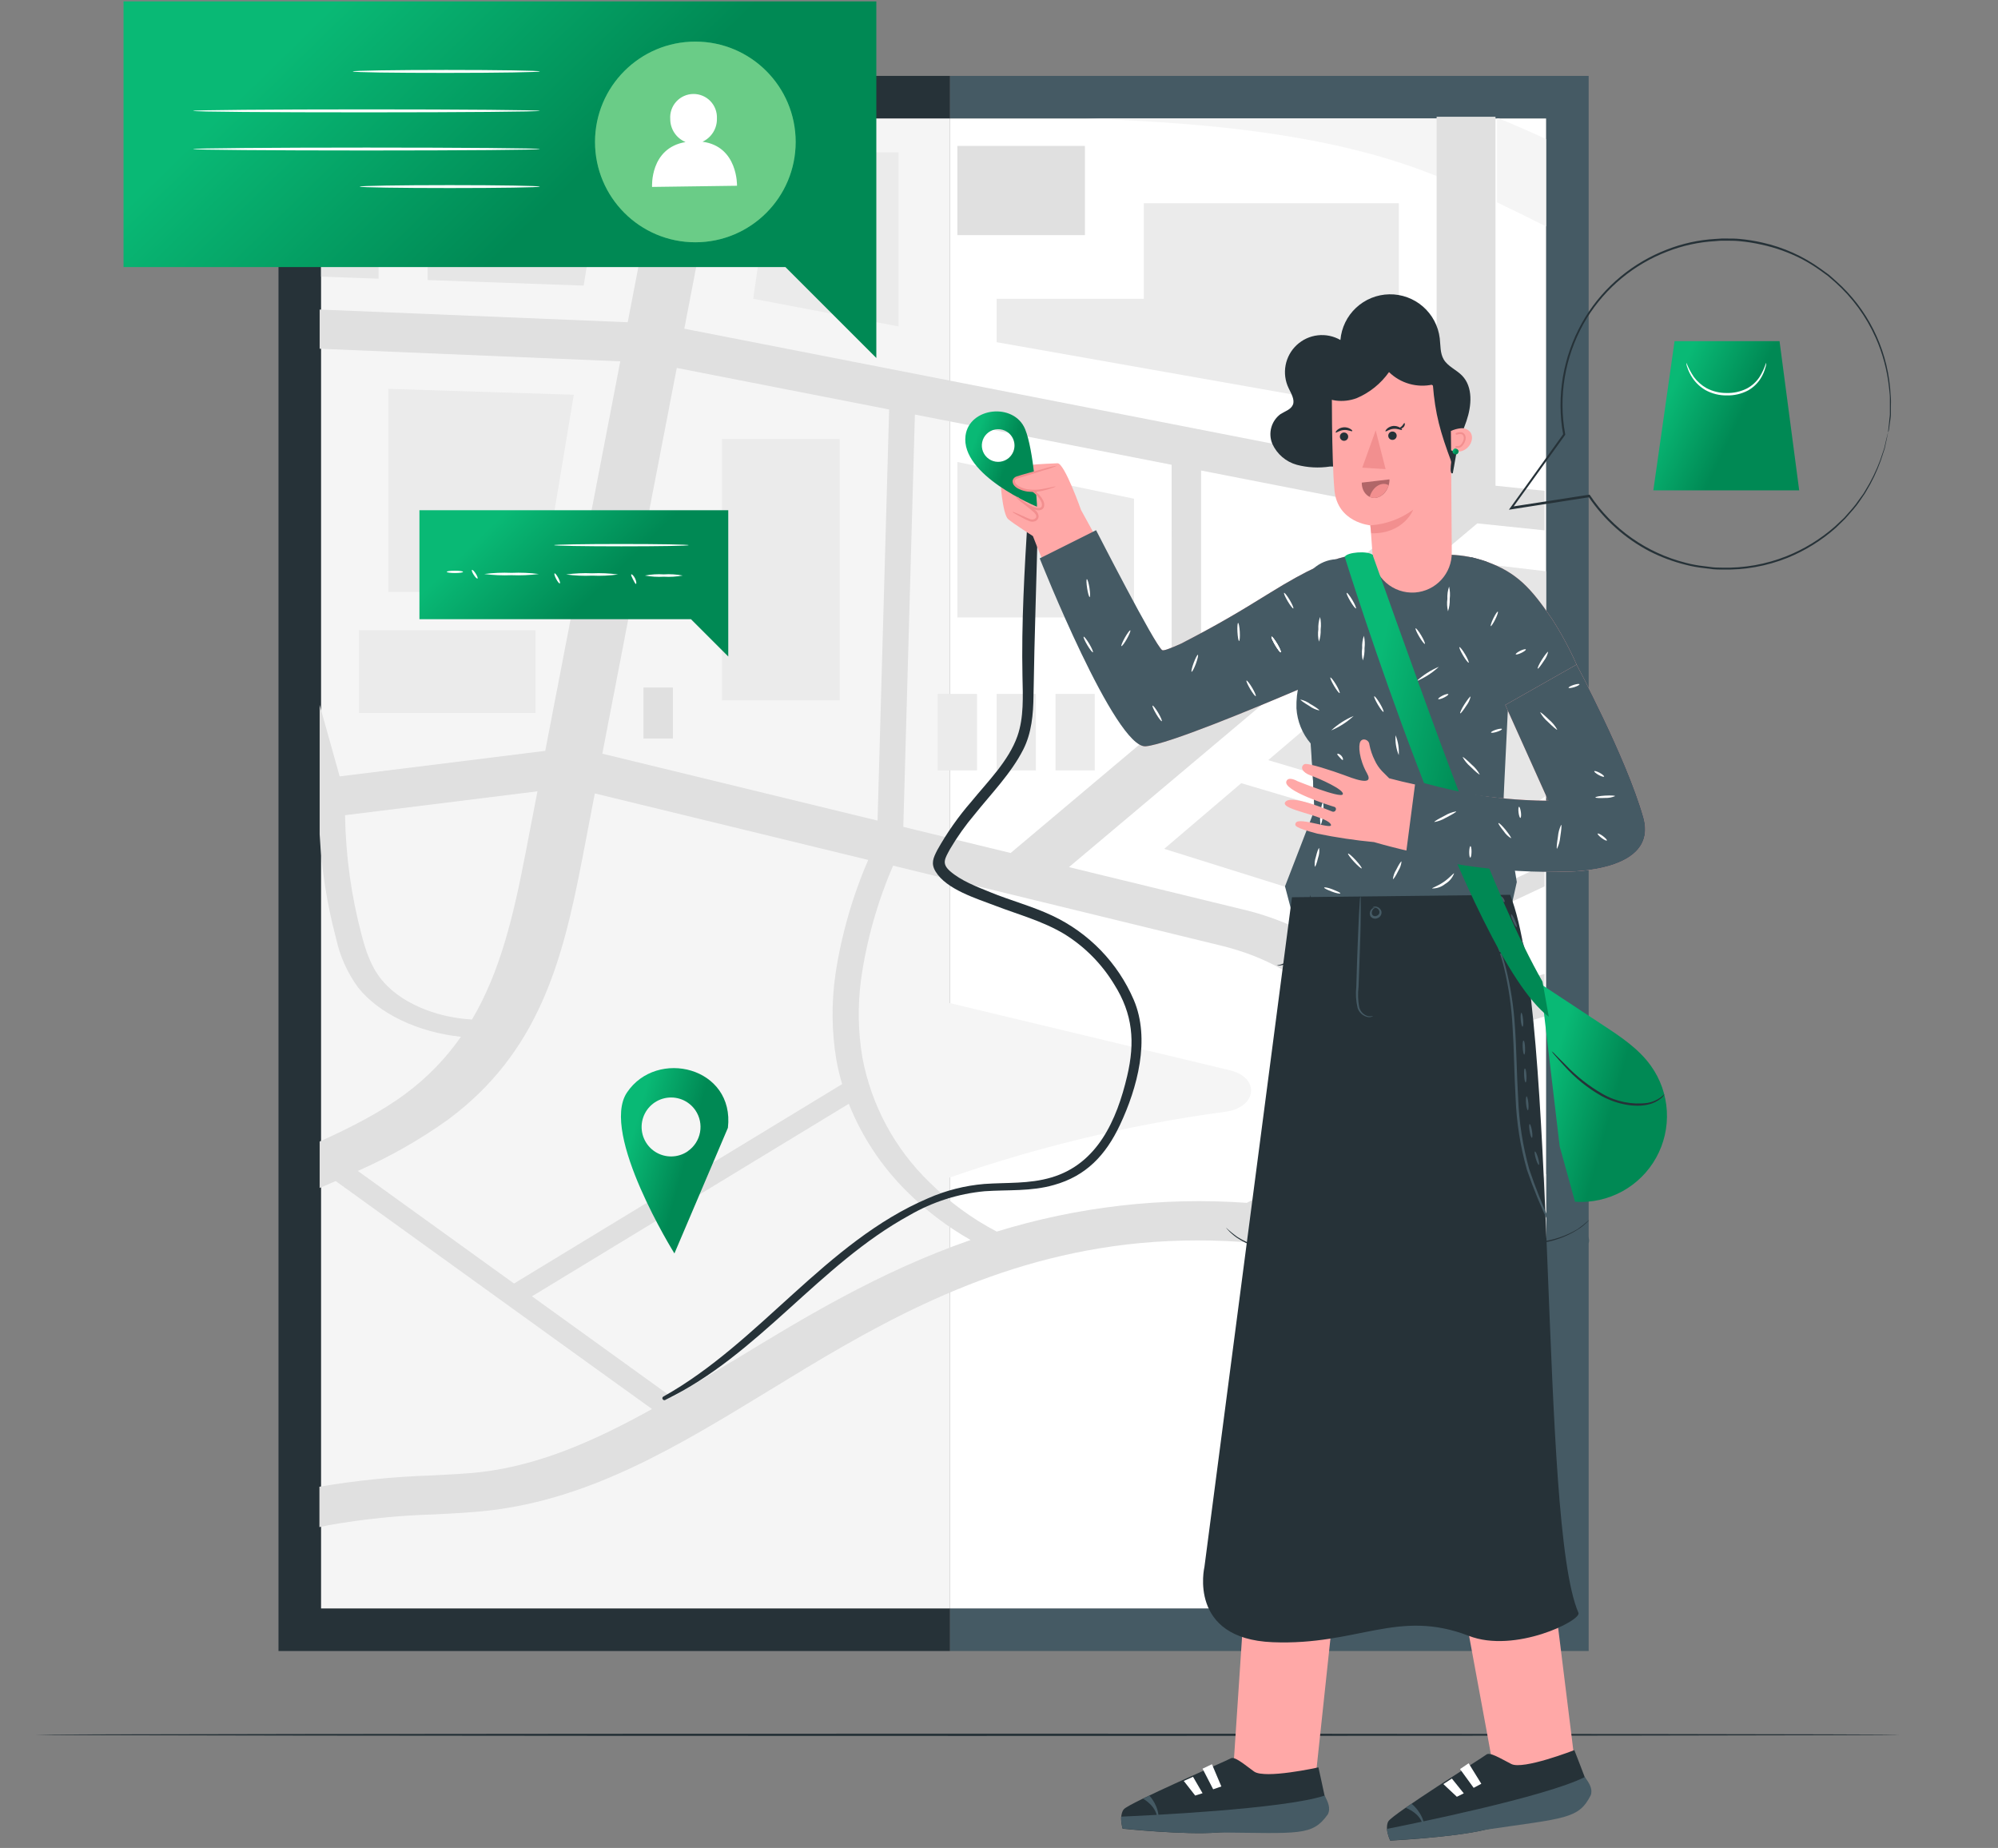 <svg width="319" height="295" viewBox="0 0 319 295" fill="none" xmlns="http://www.w3.org/2000/svg">
<rect x="0" y="0" width="319" height="295" fill="#808080" stroke="none"/>
<path d="M303.242 276.941C303.242 277.041 236.619 277.127 154.436 277.127C72.253 277.127 5.615 277.041 5.615 276.941C5.615 276.841 72.239 276.755 154.436 276.755C236.633 276.755 303.242 276.833 303.242 276.941Z" fill="#263238"/>
<path d="M253.646 12.117H151.67V18.922H246.841V256.76H151.67V263.566H253.646V12.117Z" fill="#455A64"/>
<path d="M151.67 18.922V25.728V249.955V256.76H246.841V18.922H151.67Z" fill="white"/>
<path d="M51.27 256.76V18.922H151.671V12.117H44.465V263.566H151.671V256.76H51.27Z" fill="#263238"/>
<path d="M51.27 18.922V256.76H151.671V249.955V25.728V18.922H51.27Z" fill="#F5F5F5"/>
<path d="M224.261 26.222C226.073 26.824 227.843 27.49 229.605 28.185V18.922H172.402H173.391C188.449 19.46 207.842 20.713 224.261 26.222Z" fill="#F5F5F5"/>
<path d="M239.004 18.922V32.297C241.604 33.529 244.205 34.826 246.841 36.144V22.203C244.398 21.072 241.898 19.968 239.326 18.922H239.004Z" fill="#F5F5F5"/>
<path d="M80.599 225.347C85.646 223.582 90.492 221.286 95.055 218.499L64.251 196.291C59.594 198.49 54.716 200.775 51.299 203.204V221.966C58.635 227.375 70.677 228.743 80.599 225.347Z" fill="#F5F5F5"/>
<path d="M133.761 169.455C133.016 164.952 132.968 160.362 133.617 155.844L118.609 152.262C111.446 150.55 103.709 153.466 102.011 158.509C97.849 170.902 86.795 183.038 73.556 191.463C71.648 192.636 69.678 193.705 67.653 194.665L82.303 205.224L134.692 173.403C134.305 172.106 133.994 170.788 133.761 169.455Z" fill="#F5F5F5"/>
<path d="M144.929 190.417C140.953 186.457 137.83 181.725 135.752 176.512L85.169 207.244L98.135 216.593C103.035 213.477 107.678 210.103 112.578 206.893C122.76 200.293 133.602 194.771 144.929 190.417Z" fill="#F5F5F5"/>
<path d="M196.331 170.852L137.659 156.775C137.122 160.878 137.199 165.038 137.888 169.119C139.297 176.717 143.038 183.688 148.591 189.063C163.84 183.51 179.644 179.621 195.729 177.464C200.751 176.748 201.188 171.963 196.331 170.852Z" fill="#F5F5F5"/>
<path d="M77.276 148.071L79.489 134.94L79.712 133.73C79.361 133.013 78.995 132.347 78.673 131.659C75.478 132.512 71.932 132.426 68.558 132.827C65.183 133.228 61.58 134.367 60.448 136.574C59.732 137.927 60.126 139.439 60.513 140.829C61.1 143.007 61.69 145.182 62.282 147.355C62.769 149.175 63.299 151.052 64.804 152.585C65.712 153.452 66.806 154.101 68.002 154.484C69.199 154.866 70.466 154.971 71.71 154.791C72.573 154.657 73.4 154.348 74.139 153.882C74.878 153.416 75.514 152.804 76.008 152.083C76.703 150.848 77.135 149.482 77.276 148.071Z" fill="#F5F5F5"/>
<path d="M202.483 121.35L239.327 132.297L246.842 127.046V111.823L222.227 104.515L202.483 121.35Z" fill="#E6E6E6"/>
<path d="M226.532 100.848L246.842 106.88V91.198L238.94 90.267L226.532 100.848Z" fill="#E6E6E6"/>
<path d="M238.77 32.015V18.64H229.371V75.951L109.256 52.475L115.768 18.64H106.541L100.222 51.443L51.036 49.416V55.67L99.033 57.683L87.055 119.865L54.231 123.941L51.036 112.529V133.197C51.335 138.81 52.213 144.377 53.658 149.809C54.267 152.634 55.463 155.299 57.168 157.632C60.471 161.809 66.746 164.796 73.595 165.512C71.161 168.994 68.181 172.059 64.769 174.589C60.8 177.54 56.093 179.947 51.036 182.233V189.647L53.6 188.544L63.988 196.03L94.792 218.238L104.105 224.936C95.072 229.951 86.117 233.934 76.682 235.008C74.44 235.259 71.768 235.395 68.909 235.538C62.906 235.729 56.922 236.33 51 237.337V243.784C51.473 243.677 51.938 243.576 52.433 243.483C58.021 242.493 63.674 241.916 69.347 241.757C72.391 241.599 75.271 241.456 77.943 241.155C94.42 239.278 108.239 230.861 122.846 221.949C138.062 212.636 155.312 202.127 177.641 198.96C201.339 195.593 227.752 201.389 246.579 214.09V205.565C235.416 199.504 223.304 195.386 210.76 193.387C217.572 188.687 222.415 182.641 224.256 176.158C224.364 175.778 224.457 175.398 224.55 175.019C224.861 173.66 225.02 172.272 225.023 170.878C225.023 170.16 224.98 169.442 224.894 168.729L246.607 162.274V155.462L223.053 162.489C221.679 159.72 219.818 157.22 217.558 155.111L246.607 141.499V138.061L214.943 152.89C209.908 149.138 204.145 146.479 198.022 145.081L170.671 138.426L235.862 83.552L246.607 84.662V78.351L238.77 77.541V32.015ZM108.052 58.736L141.959 65.37L140.11 130.997L96.168 120.316L108.052 58.736ZM60.836 156.285C59.124 154.136 58.343 151.543 57.748 149.301C56.085 143.045 55.192 136.61 55.09 130.138L85.809 126.326L83.875 136.356C81.998 146.099 79.899 155.075 75.357 162.754C69.339 162.418 63.701 159.925 60.836 156.285ZM67.419 194.34L57.132 186.925C62.192 184.701 67.01 181.961 71.51 178.751C86.002 168.005 89.792 153.542 92.944 137.201L94.971 126.663L138.62 137.28C136.094 143.118 134.334 149.258 133.384 155.548C132.734 160.065 132.782 164.656 133.527 169.159C133.762 170.477 134.073 171.781 134.458 173.063L82.069 204.899L67.419 194.34ZM116.986 217.264C113.726 219.255 110.538 221.211 107.307 223.073L97.901 216.289L84.935 206.941L135.518 176.208C137.596 181.421 140.719 186.153 144.695 190.113C147.751 193.173 151.203 195.809 154.961 197.95C140.304 203.058 128.133 210.48 116.986 217.285V217.264ZM194.949 150.956C209.162 154.409 217.823 164.123 215.538 174.037C215.466 174.345 215.387 174.653 215.302 174.954C213.36 181.753 207.357 188.021 199.061 192.018C185.584 191.073 172.048 192.63 159.137 196.61C155.182 194.536 151.559 191.88 148.392 188.73C142.844 183.363 139.104 176.403 137.689 168.815C137 164.735 136.922 160.575 137.46 156.472C138.341 150.174 140.068 144.025 142.596 138.19L194.949 150.956ZM187.069 114.528L161.358 136.17L144.222 132L146.071 66.179L187.062 74.196L187.069 114.528ZM191.768 110.573V75.112L225.947 81.803L191.768 110.573Z" fill="#E0E0E0"/>
<path d="M91.617 63.016L62.002 62.077V94.501H86.366L91.617 63.016Z" fill="#EBEBEB"/>
<path d="M85.506 100.604H57.31V113.828H85.506V100.604Z" fill="#EBEBEB"/>
<path d="M159.122 54.627L223.345 65.974V32.448H182.619V47.707H159.122V54.627Z" fill="#EBEBEB"/>
<path d="M143.461 52.112V24.31H123.703L120.25 47.692L143.461 52.112Z" fill="#EBEBEB"/>
<path d="M173.219 23.293H152.853V37.534H173.219V23.293Z" fill="#E0E0E0"/>
<path d="M185.878 135.506L219.584 146.073L234.348 135.764L198.178 125.025L185.878 135.506Z" fill="#E6E6E6"/>
<path d="M134.062 70.086H115.265V111.794H134.062V70.086Z" fill="#EBEBEB"/>
<path d="M107.435 109.759H102.735V117.898H107.435V109.759Z" fill="#E0E0E0"/>
<path d="M181.049 79.614L152.853 73.754V95.031V98.57H181.049V79.614Z" fill="#EBEBEB"/>
<path d="M155.99 110.777H149.722V122.984H155.99V110.777Z" fill="#EBEBEB"/>
<path d="M165.39 110.777H159.122V122.984H165.39V110.777Z" fill="#EBEBEB"/>
<path d="M174.788 110.777H168.52V122.984H174.788V110.777Z" fill="#EBEBEB"/>
<path d="M60.44 18.922H51.27V44.16L60.44 44.49V18.922Z" fill="#E6E6E6"/>
<path d="M93.185 45.593L97.541 18.922H68.269V44.705L93.185 45.593Z" fill="#E6E6E6"/>
<path d="M246.842 199.987V187.386L241.032 197.294L246.842 199.987Z" fill="#F0F0F0"/>
<path d="M106.274 223.449C121.117 216.285 130.789 201.886 145.195 194.006C148.875 191.872 152.974 190.562 157.209 190.166C160.97 189.908 164.58 190.223 168.262 189.17C173.413 187.737 176.544 184.392 178.807 179.592C181.594 173.675 183.693 165.902 181.021 159.627C178.471 153.696 173.835 148.907 167.99 146.166C164.795 144.661 161.364 143.766 158.097 142.426C155.948 141.552 153.412 140.6 151.65 139.038C150.317 137.841 150.847 137.075 151.7 135.513C152.846 133.572 154.154 131.732 155.611 130.011C158.255 126.702 161.421 123.485 163.362 119.674C164.723 117.009 164.967 114 165.01 111.078C165.153 101.521 165.511 91.986 165.726 82.422C165.726 81.369 164.158 81.384 164.093 82.422C163.57 90.919 163.069 99.487 163.248 108.004C163.312 111.113 163.491 114.53 162.438 117.518C161.048 121.465 157.703 124.76 155.11 127.941C153.024 130.333 151.192 132.936 149.644 135.707C148.992 136.982 148.598 137.856 149.379 139.138C151.119 142.004 155.912 143.436 158.871 144.575C162.603 146.008 166.407 147.011 169.889 149.081C173.162 151.098 175.908 153.865 177.898 157.155C180.892 161.897 181.236 166.382 179.961 171.791C178.313 178.79 175.226 185.796 167.868 187.966C164.286 189.027 160.798 188.747 157.158 189.005C154.058 189.265 151.023 190.037 148.175 191.29C131.842 198.261 121.311 214.336 105.909 222.947C105.551 223.148 105.866 223.664 106.224 223.492L106.274 223.449Z" fill="#263238"/>
<path d="M116.217 180.043C117.342 170.351 104.869 167.292 100.098 174.413C95.736 180.932 107.678 200.095 107.678 200.095L116.217 180.043ZM109.827 183.776C109.062 184.306 108.156 184.597 107.225 184.613C106.295 184.629 105.38 184.368 104.597 183.864C103.815 183.36 103.199 182.635 102.829 181.781C102.458 180.927 102.349 179.982 102.515 179.066C102.682 178.15 103.116 177.304 103.763 176.635C104.41 175.966 105.242 175.503 106.152 175.307C107.061 175.11 108.009 175.188 108.875 175.529C109.741 175.871 110.486 176.463 111.016 177.228C111.723 178.256 111.993 179.523 111.768 180.751C111.542 181.978 110.839 183.066 109.812 183.776H109.827Z" fill="url(#paint0_linear_473_9200)"/>
<path d="M247.758 98.756C244.413 93.842 242.149 91.399 237.342 89.658C235.5 88.997 233.567 88.628 231.611 88.562C227.012 89.995 223.838 89.995 219.232 88.562C216.875 88.856 214.862 87.129 202.827 94.601C197.862 97.681 194.452 99.716 188.557 102.753C186.945 103.47 185.806 103.935 185.555 103.785C184.466 103.133 172.596 81.412 172.596 81.412C172.596 81.412 169.952 73.905 168.842 73.955C167.731 74.005 159.851 74.241 159.729 75.474C159.608 76.706 160.095 82.129 160.954 82.867C161.814 83.605 164.916 85.582 164.916 85.582C164.916 85.582 178.083 119.624 182.947 119.137C186.529 118.786 200.226 113.084 207.347 110.053L208.923 109.487L209.862 129.224L209.482 154.096L240.523 152.334L240.021 126.738C240.258 120.362 240.093 118.306 240.738 113.019L250.051 116.558L251.705 106.056C250.582 103.523 249.263 101.082 247.758 98.756Z" fill="#FFA8A7"/>
<path d="M237.342 89.658C242.149 91.399 244.413 93.842 247.758 98.756C249.263 101.082 250.582 103.523 251.705 106.056L250.051 116.558L240.738 113.019C240.093 118.306 240.258 120.362 240.021 126.738L240.523 152.334L209.482 154.096L209.862 129.224L208.923 109.487L207.347 110.053C200.226 113.084 186.529 118.786 182.947 119.137C178.083 119.624 166 89.14 166 89.14L175 84.64C175 84.64 184.466 103.133 185.555 103.785C185.806 103.935 186.945 103.47 188.557 102.753C194.452 99.716 197.862 97.681 202.827 94.601C214.862 87.129 216.875 88.856 219.232 88.562C223.838 89.995 227.012 89.995 231.611 88.562C233.567 88.628 235.5 88.997 237.342 89.658Z" fill="#455A64"/>
<path d="M204.492 104.13C204.406 104.18 204.005 103.671 203.597 102.983C203.188 102.296 202.931 101.694 203.017 101.644C203.102 101.594 203.511 102.102 203.919 102.79C204.327 103.478 204.571 104.08 204.492 104.13Z" fill="white"/>
<path d="M204.492 104.13C204.406 104.18 204.005 103.671 203.597 102.983C203.188 102.296 202.931 101.694 203.017 101.644C203.102 101.594 203.511 102.102 203.919 102.79C204.327 103.478 204.571 104.08 204.492 104.13Z" fill="white"/>
<path d="M204.492 104.13C204.406 104.18 204.005 103.671 203.597 102.983C203.188 102.296 202.931 101.694 203.017 101.644C203.102 101.594 203.511 102.102 203.919 102.79C204.327 103.478 204.571 104.08 204.492 104.13Z" fill="white"/>
<path d="M204.492 104.13C204.406 104.18 204.005 103.671 203.597 102.983C203.188 102.296 202.931 101.694 203.017 101.644C203.102 101.594 203.511 102.102 203.919 102.79C204.327 103.478 204.571 104.08 204.492 104.13Z" fill="white"/>
<path d="M197.834 102.33C197.735 102.335 197.614 101.699 197.57 100.9C197.526 100.101 197.576 99.449 197.675 99.444C197.775 99.439 197.901 100.079 197.945 100.878C197.989 101.676 197.927 102.322 197.834 102.33Z" fill="white"/>
<path d="M206.492 97.13C206.406 97.18 206.005 96.671 205.597 95.984C205.188 95.296 204.931 94.694 205.017 94.644C205.102 94.594 205.511 95.102 205.919 95.79C206.327 96.478 206.571 97.079 206.492 97.13Z" fill="white"/>
<path d="M216.492 97.13C216.406 97.18 216.005 96.671 215.597 95.984C215.188 95.296 214.931 94.694 215.017 94.644C215.102 94.594 215.511 95.102 215.919 95.79C216.327 96.478 216.571 97.079 216.492 97.13Z" fill="white"/>
<path d="M200.492 111.13C200.406 111.18 200.005 110.671 199.597 109.983C199.188 109.296 198.931 108.694 199.017 108.644C199.102 108.594 199.511 109.102 199.919 109.79C200.327 110.478 200.571 111.08 200.492 111.13Z" fill="white"/>
<path d="M174.492 104.13C174.406 104.18 174.005 103.671 173.597 102.983C173.188 102.296 172.931 101.694 173.017 101.644C173.102 101.594 173.511 102.102 173.919 102.79C174.327 103.478 174.571 104.08 174.492 104.13Z" fill="white"/>
<path d="M185.492 115.13C185.406 115.18 185.005 114.671 184.597 113.983C184.188 113.296 183.931 112.694 184.017 112.644C184.102 112.594 184.511 113.102 184.919 113.79C185.327 114.478 185.571 115.08 185.492 115.13Z" fill="white"/>
<path d="M190.253 107.243C190.16 107.208 190.303 106.576 190.58 105.826C190.857 105.076 191.163 104.496 191.256 104.532C191.349 104.567 191.211 105.204 190.933 105.955C190.656 106.705 190.342 107.273 190.253 107.243Z" fill="white"/>
<path d="M179.046 103.148C178.96 103.098 179.2 102.497 179.592 101.799C179.984 101.102 180.376 100.578 180.462 100.627C180.549 100.677 180.312 101.285 179.92 101.982C179.529 102.679 179.129 103.191 179.046 103.148Z" fill="white"/>
<path d="M173.978 95.315C173.88 95.33 173.696 94.709 173.572 93.918C173.448 93.128 173.431 92.474 173.53 92.459C173.628 92.444 173.819 93.068 173.943 93.858C174.067 94.648 174.07 95.298 173.978 95.315Z" fill="white"/>
<path d="M163.67 68.51C161.893 64.212 154.758 65.007 154.156 69.535C153.318 75.875 165.561 80.89 165.561 80.89V80.46C165.561 80.46 165.045 71.842 163.67 68.51ZM161.764 72.15C161.561 72.624 161.222 73.027 160.789 73.308C160.357 73.589 159.851 73.736 159.335 73.729C158.819 73.723 158.317 73.564 157.892 73.272C157.467 72.98 157.138 72.568 156.946 72.089C156.755 71.611 156.71 71.085 156.817 70.581C156.924 70.076 157.178 69.615 157.547 69.255C157.917 68.895 158.384 68.652 158.891 68.558C159.398 68.464 159.922 68.522 160.396 68.725C161.032 68.998 161.533 69.512 161.789 70.154C162.046 70.796 162.037 71.514 161.764 72.15Z" fill="url(#paint1_linear_473_9200)"/>
<path d="M162.166 79.313C162.591 79.495 162.989 79.736 163.348 80.03L164.573 80.904C164.802 81.076 165.038 81.24 165.289 81.441C165.436 81.552 165.56 81.692 165.652 81.852C165.744 82.012 165.803 82.189 165.826 82.372C165.833 82.546 165.787 82.717 165.693 82.863C165.6 83.009 165.464 83.123 165.303 83.189C165.028 83.304 164.72 83.316 164.436 83.225C164.004 83.064 163.587 82.865 163.19 82.63C162.474 82.258 161.965 81.964 161.757 81.821L161.822 81.756C161.857 81.857 161.865 81.907 161.857 81.914C161.85 81.921 161.807 81.914 161.743 81.799L161.664 81.699L161.8 81.735C162.044 81.814 162.581 82.036 163.319 82.372C163.712 82.568 164.116 82.74 164.53 82.888C164.931 83.024 165.49 82.824 165.454 82.394C165.418 81.964 164.78 81.541 164.365 81.176L163.19 80.245C162.812 79.977 162.468 79.664 162.166 79.313Z" fill="#F28F8F"/>
<path d="M163.398 77.551C163.871 77.65 164.323 77.834 164.73 78.096C165.198 78.347 165.622 78.673 165.984 79.063C166.204 79.296 166.388 79.562 166.528 79.851C166.624 80.013 166.686 80.193 166.712 80.38C166.738 80.567 166.726 80.757 166.679 80.94C166.64 81.042 166.58 81.134 166.504 81.212C166.427 81.29 166.336 81.351 166.234 81.391C166.057 81.46 165.865 81.484 165.676 81.463C165.355 81.418 165.043 81.324 164.752 81.183C164.266 80.973 163.81 80.698 163.398 80.367C162.681 79.801 162.402 79.321 162.438 79.292C162.473 79.263 162.846 79.665 163.555 80.159C163.974 80.441 164.421 80.681 164.888 80.875C165.148 80.99 165.423 81.067 165.704 81.105C165.991 81.105 166.249 81.047 166.328 80.818C166.388 80.544 166.342 80.257 166.199 80.016C166.078 79.754 165.918 79.513 165.726 79.299C165.399 78.922 165.017 78.596 164.594 78.332C164.173 78.108 163.772 77.847 163.398 77.551Z" fill="#F28F8F"/>
<path d="M168.821 74.328L162.639 76.147C162.353 76.196 162.096 76.352 161.922 76.584C161.693 77.014 162.102 77.523 162.524 77.766C163.444 78.265 164.494 78.467 165.533 78.347C166.564 78.208 167.579 77.968 168.563 77.63" fill="#FFA8A7"/>
<path d="M168.555 77.659C168.387 77.765 168.203 77.845 168.011 77.895C167.502 78.075 166.983 78.226 166.456 78.347C165.663 78.532 164.843 78.576 164.035 78.475C163.552 78.406 163.083 78.261 162.645 78.046C162.395 77.935 162.171 77.774 161.986 77.573C161.874 77.464 161.788 77.332 161.733 77.186C161.679 77.039 161.657 76.883 161.671 76.727C161.71 76.571 161.788 76.428 161.898 76.311C162.009 76.195 162.148 76.108 162.301 76.061C162.559 75.968 162.796 75.911 163.018 75.839L164.364 75.452L166.664 74.822C167.365 74.596 168.084 74.43 168.813 74.328C168.146 74.621 167.456 74.861 166.75 75.044L164.472 75.76L163.125 76.169C162.674 76.319 162.079 76.405 162.036 76.77C162.035 76.869 162.054 76.968 162.092 77.059C162.13 77.15 162.187 77.232 162.258 77.301C162.412 77.467 162.597 77.601 162.803 77.695C163.203 77.899 163.634 78.039 164.078 78.11C164.849 78.224 165.633 78.209 166.399 78.067C167.724 77.845 168.534 77.594 168.555 77.659Z" fill="#F28F8F"/>
<path d="M251.498 191.842C254.095 192.016 256.689 191.449 258.977 190.205C261.264 188.961 263.151 187.093 264.417 184.817C265.683 182.542 266.276 179.954 266.127 177.355C265.978 174.755 265.093 172.252 263.576 170.136C261.634 167.421 258.776 165.515 255.989 163.689L245.96 157.076L249.019 183.002L251.469 191.857" fill="url(#paint2_linear_473_9200)"/>
<path d="M265.74 174.678C265.616 174.935 265.432 175.159 265.203 175.33C264.598 175.831 263.88 176.176 263.111 176.333C261.177 176.791 258.34 176.39 255.703 174.964C253.488 173.708 251.492 172.099 249.793 170.201C249.127 169.484 248.611 168.904 248.26 168.488C248.064 168.284 247.889 168.061 247.737 167.822C247.967 167.987 248.177 168.18 248.361 168.395L249.98 170.014C251.711 171.832 253.697 173.388 255.875 174.635C258.043 175.881 260.559 176.384 263.039 176.068C263.78 175.943 264.483 175.651 265.095 175.215C265.532 174.9 265.718 174.656 265.74 174.678Z" fill="#263238"/>
<path d="M240.044 127.784L240.76 113.005C240.76 113.005 235.681 108.757 237.343 89.658L234.9 88.942C234.9 88.942 233.396 112.983 221.203 111.93C209.01 110.877 213.323 89.271 213.323 89.271C211.981 89.344 210.705 89.872 209.705 90.768C209.612 90.811 209.168 98.648 208.924 105.318C207.586 107.678 206.917 110.358 206.99 113.069C207.116 115.135 207.911 117.104 209.254 118.678C209.583 123.199 209.913 129.202 209.913 129.202L205.163 141.495L206.302 145.829L241.14 145.442L242.171 140.807L240.044 127.784Z" fill="#455A64"/>
<path d="M234.793 111.199C234.679 111.72 234.451 112.209 234.127 112.632C233.668 113.349 233.224 113.929 233.138 113.879C233.052 113.829 233.346 113.162 233.804 112.446C234.263 111.73 234.707 111.142 234.793 111.199Z" fill="white"/>
<path d="M236.253 123.629C236.174 123.7 235.536 123.142 234.756 122.375C234.256 121.951 233.838 121.439 233.523 120.863C233.602 120.785 234.24 121.351 235.021 122.11C235.522 122.536 235.939 123.051 236.253 123.629Z" fill="white"/>
<path d="M216.123 114.294C215.074 115.268 213.861 116.048 212.541 116.601C213.59 115.628 214.803 114.847 216.123 114.294Z" fill="white"/>
<path d="M229.727 106.444C228.678 107.417 227.466 108.198 226.146 108.75C227.195 107.777 228.407 106.996 229.727 106.444Z" fill="white"/>
<path d="M210.636 113.413C210.06 113.293 209.518 113.049 209.046 112.697C208.215 112.217 207.613 111.758 207.613 111.672C208.189 111.793 208.731 112.038 209.204 112.389C210.056 112.869 210.687 113.327 210.636 113.413Z" fill="white"/>
<path d="M210.758 98.491C210.909 99.141 210.943 99.813 210.858 100.475C210.887 101.141 210.795 101.806 210.586 102.438C210.425 101.792 210.391 101.12 210.486 100.461C210.45 99.793 210.542 99.124 210.758 98.491Z" fill="white"/>
<path d="M217.758 101.491C217.909 102.141 217.943 102.813 217.858 103.475C217.887 104.141 217.795 104.806 217.586 105.438C217.425 104.792 217.391 104.12 217.486 103.461C217.45 102.793 217.542 102.124 217.758 101.491Z" fill="white"/>
<path d="M231.361 93.64C231.512 94.291 231.546 94.963 231.462 95.625C231.49 96.29 231.398 96.955 231.189 97.588C231.029 96.941 230.995 96.27 231.089 95.611C231.053 94.942 231.146 94.274 231.361 93.64Z" fill="white"/>
<path d="M239.139 97.643C239.232 97.693 239.046 98.245 238.731 98.882C238.415 99.52 238.079 100 238.014 99.957C237.95 99.914 238.107 99.355 238.423 98.718C238.738 98.08 239.046 97.6 239.139 97.643Z" fill="white"/>
<path d="M223.323 120.548C222.912 119.544 222.738 118.458 222.815 117.375C223.224 118.38 223.399 119.465 223.323 120.548Z" fill="white"/>
<path d="M231.239 110.82C231.282 110.913 230.952 111.164 230.522 111.371C230.092 111.579 229.67 111.687 229.627 111.594C229.584 111.5 229.913 111.25 230.343 111.035C230.773 110.82 231.196 110.727 231.239 110.82Z" fill="white"/>
<path d="M239.8 116.379C239.836 116.472 239.47 116.68 238.99 116.83C238.51 116.981 238.095 117.031 238.059 116.938C238.023 116.845 238.396 116.63 238.876 116.479C239.356 116.329 239.771 116.279 239.8 116.379Z" fill="white"/>
<path d="M213.889 110.641C213.803 110.691 213.402 110.182 212.993 109.495C212.585 108.807 212.327 108.205 212.413 108.155C212.499 108.105 212.907 108.613 213.316 109.301C213.724 109.989 213.968 110.591 213.889 110.641Z" fill="white"/>
<path d="M227.492 102.79C227.406 102.84 227.005 102.332 226.597 101.644C226.188 100.956 225.931 100.355 226.017 100.304C226.102 100.254 226.511 100.763 226.919 101.451C227.327 102.138 227.571 102.74 227.492 102.79Z" fill="white"/>
<path d="M220.889 113.641C220.803 113.691 220.402 113.182 219.993 112.495C219.585 111.807 219.327 111.205 219.413 111.155C219.499 111.105 219.907 111.613 220.316 112.301C220.724 112.989 220.968 113.591 220.889 113.641Z" fill="white"/>
<path d="M234.492 105.79C234.406 105.84 234.005 105.332 233.597 104.644C233.188 103.956 232.931 103.355 233.017 103.304C233.102 103.254 233.511 103.763 233.919 104.451C234.327 105.138 234.571 105.74 234.492 105.79Z" fill="white"/>
<path d="M214.383 121.315C214.29 121.358 214.111 121.136 213.889 120.899C213.667 120.663 213.466 120.448 213.517 120.355C213.567 120.262 213.896 120.355 214.161 120.648C214.426 120.942 214.484 121.286 214.383 121.315Z" fill="white"/>
<path d="M209.926 138.357C209.858 137.841 209.912 137.316 210.084 136.824C210.277 136.001 210.514 135.356 210.614 135.392C210.682 135.908 210.626 136.434 210.449 136.925C210.263 137.734 210.027 138.379 209.926 138.357Z" fill="white"/>
<path d="M217.405 138.622C217.333 138.687 216.781 138.221 216.18 137.569C215.578 136.918 215.155 136.33 215.234 136.266C215.313 136.201 215.857 136.667 216.459 137.319C217.061 137.971 217.469 138.551 217.405 138.622Z" fill="white"/>
<path d="M213.996 142.613C213.996 142.713 213.358 142.613 212.642 142.333C211.925 142.054 211.381 141.796 211.417 141.696C211.453 141.596 212.054 141.696 212.771 141.982C213.487 142.269 214.031 142.498 213.996 142.613Z" fill="white"/>
<path d="M223.767 137.519C223.714 138.052 223.537 138.564 223.251 139.016C222.872 139.797 222.485 140.392 222.392 140.349C222.449 139.817 222.628 139.304 222.915 138.852C223.294 138.071 223.674 137.483 223.767 137.519Z" fill="white"/>
<path d="M232.163 139.418C231.896 140.132 231.39 140.732 230.73 141.115C230.141 141.591 229.403 141.845 228.646 141.832C228.646 141.724 229.555 141.452 230.522 140.779C231.49 140.105 232.07 139.36 232.163 139.418Z" fill="white"/>
<path d="M239.011 141.782C238.232 141.392 237.509 140.898 236.862 140.313C236.136 139.82 235.482 139.226 234.921 138.551C235.7 138.926 236.424 139.409 237.07 139.984C237.803 140.483 238.457 141.089 239.011 141.782Z" fill="white"/>
<path d="M228.265 129.962C227.792 130.596 227.225 131.154 226.582 131.616C226.021 132.174 225.372 132.636 224.662 132.985C225.135 132.35 225.703 131.792 226.346 131.33C226.907 130.772 227.555 130.31 228.265 129.962Z" fill="white"/>
<path d="M217.871 130.32C217.269 129.937 216.738 129.452 216.303 128.887C215.775 128.419 215.336 127.861 215.006 127.239C215.605 127.609 216.136 128.079 216.575 128.629C217.101 129.114 217.54 129.686 217.871 130.32Z" fill="white"/>
<path d="M227.729 125.305C227.169 125.655 226.55 125.898 225.902 126.021C225.285 126.26 224.629 126.383 223.968 126.387C225.141 125.788 226.417 125.418 227.729 125.298V125.305Z" fill="white"/>
<path d="M236.813 131.752C236.357 131.255 235.997 130.677 235.753 130.047C235.403 129.473 235.16 128.839 235.036 128.178C235.492 128.675 235.852 129.253 236.096 129.883C236.446 130.457 236.689 131.091 236.813 131.752Z" fill="white"/>
<path d="M211.223 127.977C211.341 128.604 211.341 129.248 211.223 129.876C211.221 130.514 211.097 131.146 210.858 131.738C210.731 131.112 210.731 130.466 210.858 129.84C210.856 129.201 210.98 128.568 211.223 127.977Z" fill="white"/>
<path d="M212.341 74.478C210.573 74.748 208.769 74.653 207.04 74.198C206.186 73.96 205.394 73.538 204.721 72.961C204.048 72.384 203.509 71.667 203.142 70.86C202.796 70.037 202.736 69.123 202.971 68.262C203.206 67.401 203.723 66.643 204.439 66.111C205.156 65.652 206.094 65.394 206.423 64.613C206.753 63.833 206.158 62.822 205.743 61.97C205.194 60.833 205.024 59.55 205.257 58.309C205.49 57.068 206.114 55.934 207.039 55.074C207.963 54.214 209.139 53.672 210.393 53.529C211.648 53.385 212.915 53.647 214.01 54.276C214.178 52.31 215.069 50.476 216.512 49.129C217.954 47.782 219.844 47.017 221.817 46.983C223.791 46.949 225.706 47.648 227.194 48.945C228.681 50.242 229.635 52.044 229.871 54.004C230.007 55.143 229.914 56.368 230.494 57.364C231.153 58.495 232.507 59.011 233.424 59.95C235.208 61.776 234.964 64.771 234.14 67.192C233.316 69.614 232.034 71.978 232.113 74.535" fill="#263238"/>
<path d="M219.154 88.698C218.982 86.169 218.788 83.862 218.788 83.862C218.788 83.862 213.53 83.44 213.057 78.239C212.585 73.038 212.642 61.046 212.642 61.046L222.084 56.139L231.619 63.861L231.791 88.218C231.804 89.828 231.203 91.383 230.11 92.566C229.018 93.749 227.516 94.472 225.909 94.587C224.233 94.701 222.579 94.145 221.313 93.04C220.046 91.936 219.269 90.374 219.154 88.698Z" fill="#FFA8A7"/>
<path d="M221.845 76.526L217.421 77.045C217.414 77.39 217.468 77.728 217.578 78.04C217.688 78.351 217.852 78.628 218.061 78.856C218.269 79.083 218.518 79.256 218.793 79.363C219.067 79.47 219.361 79.51 219.657 79.481C220.258 79.383 220.819 79.022 221.226 78.473C221.633 77.923 221.855 77.226 221.845 76.526Z" fill="#B16668"/>
<path d="M218.692 79.31C218.888 78.63 219.272 78.043 219.767 77.669C220.261 77.296 220.828 77.164 221.351 77.301C221.481 77.343 221.606 77.398 221.726 77.467C221.542 77.997 221.249 78.466 220.882 78.821C220.515 79.176 220.089 79.402 219.652 79.473C219.318 79.517 218.989 79.461 218.692 79.31Z" fill="#F28F8F"/>
<path d="M219.642 68.703L221.225 74.892L217.501 74.656L219.642 68.703Z" fill="#F28F8F"/>
<path d="M213.924 69.757C213.934 69.887 213.981 70.011 214.061 70.114C214.14 70.217 214.248 70.294 214.371 70.337C214.494 70.379 214.627 70.385 214.753 70.352C214.879 70.32 214.993 70.251 215.081 70.155C215.168 70.059 215.226 69.939 215.246 69.811C215.266 69.682 215.249 69.55 215.195 69.432C215.141 69.313 215.054 69.213 214.944 69.144C214.834 69.074 214.706 69.038 214.576 69.041C214.485 69.042 214.396 69.062 214.313 69.1C214.23 69.137 214.156 69.191 214.095 69.258C214.034 69.325 213.988 69.404 213.958 69.49C213.929 69.576 213.917 69.667 213.924 69.757Z" fill="#263238"/>
<path d="M213.265 69.048C213.351 69.134 213.831 68.704 214.547 68.647C215.263 68.589 215.815 68.926 215.887 68.826C215.958 68.725 215.829 68.625 215.586 68.468C215.263 68.272 214.886 68.184 214.511 68.217C214.135 68.249 213.779 68.399 213.494 68.647C213.286 68.84 213.222 69.012 213.265 69.048Z" fill="#263238"/>
<path d="M221.647 69.571C221.648 69.659 221.666 69.745 221.701 69.826C221.736 69.906 221.787 69.979 221.85 70.04C221.913 70.1 221.988 70.148 222.07 70.179C222.152 70.211 222.24 70.225 222.327 70.223C222.504 70.223 222.674 70.152 222.799 70.028C222.923 69.903 222.994 69.733 222.994 69.556C222.994 69.38 222.923 69.21 222.799 69.085C222.674 68.96 222.504 68.89 222.327 68.89C222.237 68.887 222.147 68.903 222.063 68.936C221.98 68.969 221.903 69.019 221.84 69.083C221.776 69.147 221.726 69.223 221.693 69.307C221.659 69.391 221.644 69.481 221.647 69.571Z" fill="#263238"/>
<path d="M221.209 68.854C221.302 68.94 221.782 68.51 222.499 68.453C223.215 68.396 223.759 68.733 223.831 68.632C223.903 68.532 223.774 68.432 223.537 68.274C223.224 68.074 222.856 67.977 222.484 67.995C222.107 68.021 221.749 68.172 221.467 68.425C221.238 68.647 221.166 68.819 221.209 68.854Z" fill="#263238"/>
<path d="M218.788 83.862C221.26 83.701 223.634 82.836 225.63 81.37C225.63 81.37 224.161 85.231 218.939 85.138L218.788 83.862Z" fill="#F28F8F"/>
<path d="M210.306 62.608C211.939 64.126 214.504 64.341 216.595 63.567C218.675 62.688 220.467 61.244 221.768 59.398C222.677 60.286 223.793 60.933 225.015 61.279C226.238 61.626 227.527 61.661 228.767 61.383C229.139 66.118 229.963 69.012 231.74 73.761C231.74 73.761 231.324 75.832 231.955 75.545C232.564 72.264 233.144 68.768 233.753 65.516C233.968 64.327 234.183 63.052 233.71 61.934C233.237 60.816 232.019 60.007 230.973 59.24C229.677 58.288 228.487 57.184 227.169 56.267C225.881 55.285 224.351 54.666 222.742 54.477C221.097 54.468 219.467 54.793 217.949 55.429C216.146 55.932 214.447 56.755 212.935 57.858C211.502 59.047 210.485 60.938 210.857 62.765" fill="#263238"/>
<path d="M231.647 68.804C232.171 68.559 232.734 68.409 233.309 68.36C233.6 68.341 233.891 68.397 234.155 68.523C234.418 68.648 234.645 68.839 234.814 69.076C235.027 69.456 235.081 69.904 234.964 70.323C234.882 70.661 234.725 70.977 234.506 71.246C234.286 71.516 234.009 71.734 233.695 71.884C233.381 72.033 233.037 72.111 232.689 72.111C232.341 72.111 231.998 72.034 231.683 71.885" fill="#FFA8A7"/>
<path d="M224.232 67.536C224.311 67.536 224.368 67.894 224.082 68.195C223.795 68.496 223.423 68.453 223.43 68.367C223.437 68.281 223.666 68.195 223.86 67.98C224.053 67.766 224.139 67.536 224.232 67.536Z" fill="#263238"/>
<path d="M205.664 150.378L196.652 286.261C195.986 286.383 187.532 287.988 187.754 289.22C187.976 290.452 209.41 289.736 209.41 289.736L222.019 171.655L241.64 148.494L205.664 150.378Z" fill="#FFA8A7"/>
<path d="M194.36 288.933C194.252 288.933 194.081 288.116 193.472 287.307C192.863 286.497 192.132 286.075 192.182 285.974C192.814 286.165 193.367 286.558 193.755 287.092C194.143 287.626 194.345 288.273 194.331 288.933H194.36Z" fill="#263238"/>
<path d="M209.59 285.158C205.812 285.034 202.108 286.224 199.109 288.525C199.454 288.084 199.871 287.704 200.342 287.4C201.432 286.609 202.641 285.995 203.923 285.58C205.212 285.162 206.559 284.954 207.914 284.964C208.479 284.936 209.046 285.001 209.59 285.158Z" fill="#263238"/>
<path d="M209.662 283.675C207.455 283.798 205.242 283.798 203.035 283.675C200.824 283.679 198.614 283.559 196.416 283.317C198.623 283.191 200.835 283.191 203.043 283.317C205.254 283.315 207.464 283.434 209.662 283.675Z" fill="#263238"/>
<path d="M187.068 288.689C186.978 289.042 186.977 289.438 187.066 289.792C187.154 290.146 187.325 290.431 187.542 290.587C187.998 290.845 188.494 290.845 188.949 290.587C189.401 290.343 189.872 290.195 190.348 290.146C191.334 290.146 192.236 291.37 193.215 291.162C193.804 291.052 194.323 290.44 194.904 290.293C195.937 290.048 196.907 291.272 197.962 291.26C199.017 291.248 199.973 290.036 201.02 290.134C202.068 290.232 202.786 291.493 203.742 291.517C204.507 291.517 205.179 290.795 205.928 290.746C206.953 290.685 207.916 291.897 208.925 291.591C209.128 291.532 209.319 291.402 209.486 291.209C209.653 291.016 209.79 290.766 209.889 290.477C209.983 290.182 210.018 289.848 209.991 289.52C209.964 289.192 209.875 288.885 209.736 288.64" fill="#263238"/>
<path d="M251.635 281.411L251.449 281.461L245.56 233.915L239.994 150.815L223.768 166.167C223.367 166.919 228.861 233.17 230.029 237.805C231.132 242.161 238.002 279.849 238.833 284.406C237.866 284.893 230.617 288.568 231.154 289.657C231.691 290.746 252.122 284.212 252.122 284.212L251.635 281.411Z" fill="#FFA8A7"/>
<path d="M241.111 142.842L206.274 143.236L192.298 250.144C192.298 250.144 189.583 261.606 203.173 262.158C216.763 262.709 223.16 256.763 234.5 261.14C241.865 264.006 252.539 258.683 252.016 257.473C245.719 242.98 248.791 162.234 241.111 142.842Z" fill="#263238"/>
<path d="M250.117 203.614C250.117 203.614 250.06 203.413 249.974 203.034C249.888 202.654 249.766 202.081 249.572 201.365C248.986 199.351 248.253 197.383 247.38 195.476C246.01 192.65 244.814 189.744 243.798 186.772C242.746 183.072 242.138 179.261 241.986 175.417C241.75 171.334 241.735 167.444 241.499 163.955C241.339 160.817 240.895 157.7 240.174 154.642C239.682 152.592 238.976 150.599 238.067 148.696C237.745 148.023 237.473 147.514 237.272 147.178C237.162 147.009 237.071 146.829 237 146.64C237.122 146.798 237.234 146.963 237.337 147.135C237.651 147.618 237.938 148.117 238.196 148.632C239.169 150.516 239.922 152.507 240.439 154.564C241.201 157.617 241.68 160.735 241.871 163.877C242.129 167.415 242.151 171.305 242.387 175.339C242.534 179.16 243.125 182.951 244.149 186.636C245.144 189.597 246.304 192.501 247.624 195.333C248.492 197.265 249.199 199.266 249.737 201.314C249.909 202.031 250.031 202.611 250.081 203.005C250.113 203.206 250.125 203.41 250.117 203.614Z" fill="#455A64"/>
<path d="M219.225 162.191C219.225 162.191 219.175 162.249 219.039 162.299C218.839 162.371 218.625 162.393 218.415 162.363C218.028 162.293 217.668 162.117 217.373 161.856C217.079 161.594 216.862 161.257 216.746 160.88C216.492 159.784 216.424 158.653 216.546 157.535C216.582 156.274 216.625 154.906 216.668 153.473C216.768 150.608 216.875 147.986 216.968 146.094C217.026 145.213 217.069 144.468 217.104 143.859C217.111 143.584 217.144 143.311 217.205 143.043C217.255 143.314 217.27 143.591 217.248 143.866C217.248 144.475 217.248 145.22 217.248 146.102C217.248 147.993 217.155 150.6 217.054 153.487C217.004 154.92 216.954 156.288 216.904 157.542C216.771 158.625 216.807 159.722 217.011 160.794C217.102 161.139 217.283 161.453 217.534 161.704C217.786 161.956 218.1 162.136 218.444 162.227C218.704 162.263 218.969 162.251 219.225 162.191Z" fill="#455A64"/>
<path d="M219.154 144.862C219.111 144.862 219.44 144.576 219.963 144.805C220.112 144.87 220.243 144.969 220.347 145.093C220.452 145.217 220.526 145.364 220.565 145.521C220.597 145.732 220.557 145.948 220.452 146.134C220.347 146.32 220.182 146.465 219.985 146.546C219.795 146.646 219.576 146.678 219.366 146.635C219.155 146.592 218.966 146.477 218.831 146.309C218.744 146.163 218.697 145.996 218.697 145.826C218.697 145.655 218.744 145.488 218.831 145.342C218.879 145.244 218.947 145.158 219.031 145.089C219.115 145.019 219.213 144.969 219.319 144.941C219.469 144.905 219.548 144.941 219.548 144.941C219.548 144.941 219.218 145.02 219.075 145.435C219.033 145.54 219.017 145.652 219.027 145.764C219.037 145.876 219.073 145.985 219.132 146.08C219.223 146.174 219.343 146.235 219.473 146.253C219.603 146.272 219.735 146.246 219.849 146.18C219.974 146.134 220.081 146.048 220.153 145.936C220.226 145.823 220.26 145.69 220.25 145.557C220.23 145.441 220.185 145.332 220.118 145.235C220.051 145.139 219.964 145.058 219.863 144.998C219.469 144.805 219.168 144.919 219.154 144.862Z" fill="#455A64"/>
<path d="M241.92 152.141C241.72 152.201 241.513 152.232 241.304 152.234C240.734 152.268 240.162 152.268 239.592 152.234C237.685 152.176 235.831 151.593 234.233 150.55C233.445 150.003 232.782 149.295 232.288 148.473C231.793 147.65 231.48 146.732 231.368 145.779C231.306 145.202 231.355 144.619 231.511 144.06C231.552 143.852 231.635 143.654 231.755 143.48C231.595 144.225 231.551 144.991 231.626 145.75C231.772 146.651 232.098 147.512 232.584 148.284C233.07 149.056 233.706 149.722 234.455 150.242C236.003 151.246 237.78 151.84 239.62 151.969C241.032 152.119 241.92 152.076 241.92 152.141Z" fill="#263238"/>
<path d="M209.152 142.914C209.152 142.914 209.231 143.093 209.303 143.429C209.384 143.903 209.432 144.382 209.446 144.862C209.488 146.495 209.203 148.119 208.608 149.64C208.085 151.206 207.107 152.58 205.8 153.588C205.381 153.871 204.903 154.054 204.403 154.125C204.224 154.169 204.037 154.169 203.858 154.125C204.502 154.024 205.114 153.779 205.649 153.409C206.85 152.375 207.753 151.04 208.264 149.54C208.835 148.057 209.145 146.487 209.181 144.898C209.217 143.68 209.088 142.921 209.152 142.914Z" fill="#263238"/>
<path d="M253.697 194.794C253.157 195.381 252.54 195.892 251.863 196.313C250.015 197.472 247.933 198.206 245.767 198.462C242.56 198.818 239.318 198.663 236.16 198.003C232.578 197.401 228.71 196.413 224.555 196.377C220.4 196.341 216.56 197.609 213.093 198.526C211.445 198.982 209.77 199.334 208.078 199.579C206.586 199.767 205.077 199.796 203.579 199.665C201.395 199.516 199.288 198.797 197.468 197.581C197.187 197.388 196.919 197.178 196.666 196.95C196.475 196.788 196.296 196.614 196.129 196.427C195.985 196.281 195.851 196.125 195.728 195.961C196.301 196.502 196.912 197.002 197.554 197.459C199.374 198.611 201.457 199.282 203.608 199.407C205.087 199.516 206.573 199.471 208.042 199.271C209.734 199.014 211.408 198.655 213.057 198.197C216.538 197.294 220.392 195.99 224.633 196.047C228.874 196.105 232.75 197.093 236.296 197.709C239.421 198.379 242.63 198.557 245.81 198.24C247.95 198.009 250.017 197.322 251.87 196.227C253.081 195.367 253.661 194.729 253.697 194.794Z" fill="#263238"/>
<path d="M240.208 144.002C240.115 144.06 239.914 143.902 239.757 143.659C239.599 143.415 239.542 143.164 239.628 143.107C239.714 143.05 239.914 143.2 240.072 143.451C240.23 143.702 240.294 143.931 240.208 144.002Z" fill="#455A64"/>
<path d="M242.156 148C242.063 148.043 241.791 147.613 241.547 147.054C241.304 146.496 241.182 146.008 241.268 145.958C241.354 145.908 241.64 146.338 241.884 146.911C242.127 147.484 242.256 147.964 242.156 148Z" fill="#455A64"/>
<path d="M243.46 152.262C243.36 152.262 243.152 151.825 242.994 151.231C242.837 150.636 242.787 150.142 242.887 150.106C242.987 150.07 243.195 150.536 243.352 151.138C243.51 151.739 243.56 152.234 243.46 152.262Z" fill="#455A64"/>
<path d="M244.263 156.639C244.163 156.639 244.005 156.174 243.905 155.565C243.805 154.956 243.819 154.462 243.905 154.44C243.991 154.419 244.163 154.899 244.263 155.508C244.363 156.117 244.363 156.625 244.263 156.639Z" fill="#455A64"/>
<path d="M243.081 163.898C242.981 163.898 242.852 163.418 242.802 162.809C242.752 162.2 242.802 161.692 242.895 161.677C242.988 161.663 243.117 162.157 243.175 162.773C243.232 163.389 243.21 163.891 243.081 163.898Z" fill="#455A64"/>
<path d="M243.36 168.347C243.253 168.347 243.152 167.86 243.117 167.243C243.081 166.627 243.117 166.126 243.246 166.119C243.375 166.112 243.461 166.613 243.489 167.229C243.518 167.845 243.461 168.347 243.36 168.347Z" fill="#455A64"/>
<path d="M243.584 172.795C243.484 172.795 243.369 172.308 243.34 171.692C243.312 171.076 243.34 170.575 243.462 170.575C243.584 170.575 243.677 171.062 243.713 171.678C243.749 172.294 243.684 172.788 243.584 172.795Z" fill="#455A64"/>
<path d="M243.942 177.237C243.834 177.237 243.705 176.757 243.648 176.148C243.591 175.539 243.648 175.023 243.734 175.016C243.82 175.009 243.963 175.503 244.021 176.112C244.078 176.721 244.042 177.223 243.942 177.237Z" fill="#455A64"/>
<path d="M244.586 181.643C244.486 181.643 244.321 181.184 244.221 180.575C244.12 179.966 244.113 179.458 244.221 179.443C244.328 179.429 244.493 179.909 244.593 180.511C244.693 181.113 244.686 181.621 244.586 181.643Z" fill="#455A64"/>
<path d="M245.689 185.955C245.596 185.991 245.374 185.533 245.202 184.938C245.03 184.344 244.972 183.842 245.073 183.821C245.173 183.799 245.388 184.25 245.56 184.838C245.732 185.425 245.789 185.927 245.689 185.955Z" fill="#455A64"/>
<path d="M248.991 187.236C248.905 187.286 248.597 186.878 248.339 186.312C248.081 185.746 247.959 185.252 248.053 185.216C248.146 185.18 248.425 185.595 248.676 186.154C248.927 186.713 249.106 187.186 248.991 187.236Z" fill="#455A64"/>
<path d="M251.139 191.147C251.046 191.198 250.731 190.803 250.423 190.266C250.115 189.729 249.957 189.249 250.05 189.199C250.143 189.149 250.451 189.55 250.766 190.087C251.082 190.624 251.232 191.104 251.139 191.147Z" fill="#455A64"/>
<path d="M252.96 195.209C252.859 195.245 252.601 194.808 252.379 194.242C252.157 193.676 252.05 193.182 252.143 193.139C252.236 193.096 252.494 193.533 252.723 194.106C252.952 194.679 253.06 195.181 252.96 195.209Z" fill="#455A64"/>
<path d="M253.568 198.455C253.461 198.455 253.361 198.225 253.332 197.939C253.303 197.652 253.368 197.401 253.468 197.387C253.568 197.373 253.676 197.602 253.705 197.903C253.733 198.204 253.669 198.455 253.568 198.455Z" fill="#455A64"/>
<path d="M214.697 88.891C214.697 88.891 234.527 152.764 247.278 162.313L246.275 156.704C238.603 143.293 229.405 117.303 219.146 88.562C218.293 87.896 215.077 88.139 214.697 88.891Z" fill="url(#paint3_linear_473_9200)"/>
<path d="M240.337 112.539L247.207 127.827C237.257 127.769 226.368 125.477 221.797 124.245C221.446 123.908 221.081 123.528 220.644 123.091C220.161 122.577 219.766 121.987 219.476 121.343C219.085 120.559 218.803 119.725 218.638 118.865C218.566 118.07 217.578 117.754 217.205 118.37C216.833 118.987 216.99 121.2 218.258 123.457C219.526 125.713 215.794 124.173 214.426 123.672C213.057 123.17 208.737 121.702 208.25 121.995C207.534 122.432 207.878 123.299 209.26 123.793C210.643 124.288 214.691 126.079 214.39 126.795C214.089 127.511 207.154 124.703 207.154 124.703C207.154 124.703 205.722 123.865 205.392 124.703C204.726 126.179 212.312 128.6 213.043 128.808C213.544 128.959 213.251 129.747 212.721 129.56C212.19 129.374 205.85 126.609 205.156 128.128C204.625 129.274 211.381 130.176 212.398 131.48C213.415 132.784 207.326 130.27 206.868 131.387C206.696 131.803 206.624 132.103 210.314 133.078C213.31 133.692 216.338 134.144 219.383 134.432C225.236 136.144 239.635 139.446 250.108 139.138C250.108 139.138 264.959 139.396 262.387 130.413C259.622 120.785 251.713 106.092 251.713 106.092L240.337 112.539Z" fill="#FFA8A7"/>
<path d="M247.207 127.827L240.337 112.539L251.713 106.092C251.713 106.092 259.622 120.785 262.387 130.413C264.959 139.396 250.109 139.138 250.109 139.138C239.635 139.446 230.353 137.853 224.5 136.14L226 124.64C230.57 125.873 237.257 127.769 247.207 127.827Z" fill="#455A64"/>
<path d="M232.514 71.577C232.375 71.558 232.235 71.595 232.124 71.68C232.012 71.764 231.939 71.889 231.919 72.028C231.917 72.096 231.929 72.164 231.954 72.228C231.978 72.292 232.015 72.35 232.063 72.399C232.11 72.449 232.167 72.488 232.229 72.515C232.292 72.543 232.359 72.557 232.428 72.558C232.497 72.551 232.563 72.53 232.624 72.496C232.684 72.463 232.737 72.417 232.778 72.361C232.82 72.306 232.85 72.243 232.866 72.176C232.882 72.109 232.884 72.039 232.872 71.971C232.851 71.905 232.818 71.845 232.772 71.794C232.727 71.743 232.672 71.702 232.609 71.673C232.547 71.645 232.48 71.63 232.412 71.629C232.343 71.629 232.275 71.642 232.213 71.67" fill="url(#paint4_linear_473_9200)"/>
<path d="M247.17 104.056C247.056 104.577 246.828 105.066 246.504 105.489C246.045 106.205 245.601 106.785 245.515 106.735C245.429 106.685 245.723 106.019 246.181 105.302C246.64 104.586 247.084 103.999 247.17 104.056Z" fill="white"/>
<path d="M257.861 127.091C257.371 127.3 256.84 127.399 256.308 127.38C255.458 127.423 254.728 127.398 254.719 127.299C254.71 127.2 255.423 127.052 256.272 127.01C257.122 126.967 257.858 126.987 257.861 127.091Z" fill="white"/>
<path d="M241.25 133.814C240.793 133.54 240.402 133.168 240.105 132.725C239.573 132.062 239.165 131.456 239.24 131.39C239.315 131.325 239.852 131.816 240.385 132.479C240.917 133.143 241.332 133.751 241.25 133.814Z" fill="white"/>
<path d="M248.631 116.485C248.552 116.557 247.914 115.998 247.134 115.232C246.634 114.807 246.216 114.295 245.901 113.72C245.98 113.641 246.618 114.207 247.399 114.966C247.9 115.392 248.317 115.907 248.631 116.485Z" fill="white"/>
<path d="M248.589 135.497C248.485 135.475 248.57 134.631 248.741 133.551C248.796 132.897 248.97 132.26 249.256 131.67C249.366 131.688 249.275 132.536 249.11 133.612C249.055 134.268 248.878 134.907 248.589 135.497Z" fill="white"/>
<path d="M229.006 131.229C228.963 131.131 229.696 130.706 230.672 130.21C231.234 129.872 231.852 129.64 232.498 129.526C232.547 129.625 231.808 130.049 230.839 130.546C230.275 130.885 229.654 131.116 229.006 131.229Z" fill="white"/>
<path d="M243.616 103.676C243.659 103.77 243.329 104.02 242.899 104.228C242.469 104.436 242.047 104.543 242.004 104.45C241.961 104.357 242.29 104.106 242.72 103.891C243.15 103.676 243.573 103.583 243.616 103.676Z" fill="white"/>
<path d="M256.106 123.977C256.055 124.066 255.66 123.943 255.241 123.714C254.822 123.484 254.489 123.203 254.54 123.114C254.591 123.025 254.987 123.147 255.411 123.372C255.836 123.598 256.157 123.888 256.106 123.977Z" fill="white"/>
<path d="M242.746 130.568C242.644 130.579 242.511 130.187 242.452 129.713C242.392 129.239 242.425 128.804 242.527 128.793C242.629 128.782 242.762 129.175 242.828 129.651C242.894 130.127 242.848 130.557 242.746 130.568Z" fill="white"/>
<path d="M252.178 109.235C252.214 109.329 251.848 109.536 251.368 109.687C250.888 109.837 250.473 109.887 250.437 109.794C250.401 109.701 250.774 109.486 251.254 109.336C251.734 109.185 252.149 109.135 252.178 109.235Z" fill="white"/>
<path d="M256.552 134.175C256.497 134.259 256.115 134.082 255.714 133.778C255.313 133.475 255.031 133.166 255.086 133.083C255.141 132.999 255.532 133.178 255.934 133.481C256.335 133.785 256.617 134.094 256.552 134.175Z" fill="white"/>
<path d="M234.743 136.906C234.644 136.91 234.564 136.498 234.574 135.995C234.585 135.492 234.67 135.082 234.77 135.078C234.87 135.074 234.954 135.495 234.944 135.998C234.933 136.501 234.848 136.911 234.743 136.906Z" fill="white"/>
<path d="M301.451 69.005C301.451 69.005 301.451 68.84 301.494 68.532C301.537 68.224 301.573 67.758 301.638 67.171C301.638 66.87 301.731 66.533 301.738 66.161C301.745 65.788 301.738 65.38 301.738 64.943C301.738 64.506 301.738 64.026 301.738 63.51C301.738 62.994 301.652 62.471 301.602 61.898C301.314 59.127 300.588 56.419 299.453 53.875C297.952 50.512 295.755 47.506 293.005 45.056L291.83 44.039C291.415 43.724 290.978 43.423 290.548 43.115C289.657 42.483 288.726 41.909 287.761 41.395C285.698 40.324 283.501 39.533 281.228 39.046C280.048 38.779 278.851 38.593 277.646 38.487C277.03 38.415 276.4 38.444 275.769 38.422H274.824C274.508 38.422 274.193 38.473 273.871 38.494C271.236 38.637 268.641 39.201 266.184 40.163C260.877 42.203 256.38 45.918 253.375 50.744C250.185 55.949 248.89 62.096 249.707 68.145C249.765 68.546 249.829 68.94 249.901 69.327V69.406L249.858 69.47L241.419 81.19L241.247 80.904L253.698 78.977H253.805L253.869 79.07C257.455 84.439 262.909 88.282 269.171 89.851C270.112 90.1 271.07 90.277 272.037 90.382L273.47 90.561C273.942 90.618 274.415 90.596 274.902 90.618C278.452 90.718 281.985 90.089 285.283 88.77C288.096 87.637 290.698 86.036 292.977 84.034L294.445 82.652L295.706 81.219C296.101 80.765 296.467 80.287 296.802 79.786C297.124 79.306 297.518 78.876 297.755 78.404C298.729 76.845 299.543 75.191 300.183 73.468L300.828 71.577C300.957 71.018 301.072 70.545 301.158 70.144L301.373 69.284C301.423 69.084 301.451 68.99 301.451 68.99C301.441 69.089 301.424 69.188 301.401 69.284C301.358 69.492 301.301 69.786 301.222 70.158C301.143 70.531 301.036 71.025 300.914 71.591L300.291 73.496C299.672 75.246 298.873 76.927 297.905 78.511C297.64 78.991 297.275 79.428 296.952 79.944C296.618 80.444 296.252 80.923 295.856 81.377L294.596 82.809L293.127 84.242C290.838 86.275 288.219 87.903 285.383 89.056C282.062 90.383 278.506 91.017 274.931 90.919C274.458 90.919 273.971 90.919 273.498 90.869L272.065 90.69C271.077 90.586 270.098 90.409 269.135 90.159C267.138 89.664 265.203 88.943 263.369 88.01C259.447 85.957 256.097 82.961 253.619 79.292L253.791 79.364L241.34 81.305L240.91 81.37L241.168 81.011C243.897 77.215 246.72 73.296 249.593 69.291V69.435C249.521 69.041 249.449 68.639 249.392 68.238C248.574 62.099 249.897 55.864 253.139 50.587C256.183 45.684 260.746 41.91 266.134 39.841C268.614 38.867 271.232 38.294 273.892 38.143C274.215 38.143 274.537 38.086 274.859 38.079H275.819C276.457 38.079 277.087 38.079 277.711 38.143C278.94 38.254 280.161 38.448 281.364 38.723C284.731 39.472 287.91 40.9 290.706 42.921C291.143 43.237 291.58 43.545 292.002 43.86L293.177 44.899C298.102 49.274 301.175 55.36 301.774 61.92C301.817 62.493 301.86 63.037 301.896 63.546C301.931 64.055 301.896 64.535 301.896 64.979C301.896 65.423 301.896 65.831 301.896 66.204C301.896 66.576 301.81 66.92 301.781 67.214C301.702 67.801 301.638 68.26 301.595 68.575C301.552 68.89 301.451 69.005 301.451 69.005Z" fill="#263238"/>
<path d="M284.121 54.462L287.259 78.282H263.97L267.358 54.462H284.121Z" fill="url(#paint5_linear_473_9200)"/>
<path d="M269.257 57.915C269.562 58.711 269.959 59.468 270.439 60.172C270.98 60.905 271.671 61.516 272.466 61.963C273.457 62.485 274.563 62.751 275.683 62.736C276.8 62.764 277.906 62.518 278.906 62.02C279.711 61.591 280.397 60.971 280.905 60.215C281.36 59.495 281.719 58.72 281.973 57.908C282 58.151 281.968 58.397 281.879 58.624C281.718 59.244 281.465 59.836 281.127 60.38C280.622 61.199 279.914 61.875 279.071 62.342C278.025 62.889 276.856 63.157 275.676 63.123C274.497 63.138 273.334 62.847 272.301 62.278C271.47 61.798 270.759 61.134 270.224 60.337C269.865 59.806 269.583 59.227 269.386 58.617C269.292 58.395 269.248 58.156 269.257 57.915Z" fill="white"/>
<path d="M139.915 0.218V57.149L125.401 42.635H19.721V0.218H139.915Z" fill="url(#paint6_linear_473_9200)"/>
<path d="M111.018 38.677C119.865 38.677 127.036 31.505 127.036 22.659C127.036 13.812 119.865 6.64 111.018 6.64C102.172 6.64 95 13.812 95 22.659C95 31.505 102.172 38.677 111.018 38.677Z" fill="#85FFA9"/>
<path opacity="0.2" d="M111.018 38.677C119.865 38.677 127.036 31.505 127.036 22.659C127.036 13.812 119.865 6.64 111.018 6.64C102.172 6.64 95 13.812 95 22.659C95 31.505 102.172 38.677 111.018 38.677Z" fill="black"/>
<path d="M30.832 17.698C30.832 17.569 43.225 17.461 58.513 17.461C73.8 17.461 86.194 17.569 86.194 17.698C86.194 17.826 73.808 17.934 58.513 17.934C43.218 17.934 30.832 17.848 30.832 17.698Z" fill="white"/>
<path d="M30.832 23.794C30.832 23.665 43.225 23.558 58.513 23.558C73.8 23.558 86.194 23.665 86.194 23.794C86.194 23.923 73.808 24.023 58.513 24.023C43.218 24.023 30.832 23.923 30.832 23.794Z" fill="white"/>
<path d="M57.424 29.79C57.424 29.661 63.871 29.554 71.809 29.554C79.746 29.554 86.194 29.661 86.194 29.79C86.194 29.919 79.746 30.019 71.809 30.019C63.871 30.019 57.424 29.919 57.424 29.79Z" fill="white"/>
<path d="M56.321 11.401C56.321 11.272 63.012 11.164 71.258 11.164C79.503 11.164 86.194 11.272 86.194 11.401C86.194 11.53 79.51 11.637 71.258 11.637C63.005 11.637 56.321 11.558 56.321 11.401Z" fill="white"/>
<path d="M112.162 22.626C112.867 22.3 113.461 21.773 113.87 21.112C114.279 20.451 114.484 19.685 114.462 18.908C114.486 18.4 114.405 17.892 114.225 17.415C114.046 16.939 113.77 16.504 113.417 16.138C113.063 15.772 112.638 15.482 112.167 15.287C111.697 15.091 111.192 14.994 110.683 15.001C110.174 15.008 109.672 15.119 109.207 15.327C108.743 15.535 108.325 15.836 107.981 16.211C107.638 16.587 107.374 17.029 107.207 17.51C107.04 17.991 106.974 18.501 107.011 19.009C107.01 19.793 107.242 20.56 107.677 21.213C108.112 21.866 108.73 22.375 109.454 22.676C103.723 23.643 104.11 29.84 104.11 29.84L117.671 29.654C117.671 29.654 117.843 23.378 112.162 22.626Z" fill="white"/>
<path d="M116.274 81.448V104.802L110.321 98.849H66.966V81.448H116.274Z" fill="url(#paint7_linear_473_9200)"/>
<path d="M88.457 87.029C88.457 86.921 93.264 86.843 99.203 86.843C105.141 86.843 109.948 86.921 109.948 87.029C109.948 87.136 105.141 87.215 99.203 87.215C93.264 87.215 88.457 87.129 88.457 87.029Z" fill="white"/>
<path d="M102.965 91.879C103.958 91.691 104.972 91.629 105.981 91.692C106.992 91.628 108.008 91.691 109.004 91.879C108.007 92.062 106.992 92.125 105.981 92.065C104.972 92.124 103.959 92.062 102.965 91.879Z" fill="white"/>
<path d="M101.538 93.218C101.438 93.218 101.266 92.91 101.065 92.502C100.865 92.094 100.7 91.786 100.786 91.7C100.872 91.614 101.18 91.9 101.395 92.337C101.61 92.774 101.639 93.197 101.538 93.218Z" fill="white"/>
<path d="M90.385 91.707C91.762 91.523 93.152 91.46 94.54 91.52C95.925 91.46 97.313 91.523 98.688 91.707C97.314 91.895 95.925 91.958 94.54 91.893C93.152 91.957 91.761 91.895 90.385 91.707Z" fill="white"/>
<path d="M89.381 93.132C89.288 93.182 89.03 92.867 88.794 92.416C88.558 91.965 88.45 91.585 88.543 91.535C88.636 91.485 88.894 91.807 89.131 92.251C89.367 92.695 89.474 93.068 89.381 93.132Z" fill="white"/>
<path d="M77.311 91.635C78.754 91.447 80.212 91.384 81.666 91.449C83.123 91.384 84.583 91.447 86.029 91.635C84.582 91.819 83.123 91.881 81.666 91.821C80.212 91.882 78.755 91.819 77.311 91.635Z" fill="white"/>
<path d="M76.23 92.352C76.144 92.409 75.879 92.144 75.635 91.764C75.391 91.384 75.27 91.048 75.356 90.983C75.442 90.919 75.707 91.184 75.95 91.563C76.194 91.943 76.344 92.352 76.23 92.352Z" fill="white"/>
<path d="M71.329 91.291C71.329 91.184 71.909 91.105 72.626 91.105C73.342 91.105 73.93 91.184 73.93 91.291C73.93 91.399 73.342 91.478 72.626 91.478C71.909 91.478 71.329 91.391 71.329 91.291Z" fill="white"/>
<path d="M232.56 69.244C232.79 69.163 233.317 69.055 233.585 69.272C233.919 69.543 234 70.14 233.541 70.841C233.164 71.417 232.849 71.366 232.507 71.356" stroke="#F28F8F" stroke-width="0.3" stroke-linecap="round"/>
<path d="M208.512 291.507C207.064 292.773 199.781 292.117 194.412 292.539C189.23 292.961 179.239 291.929 179.239 291.929C179.239 291.929 178.959 290.992 179.005 290.101C179.052 289.632 179.145 289.163 179.425 288.835C180.266 287.803 195.813 281.098 196.466 280.723C197.073 280.301 198.521 281.567 200.201 282.786C201.882 284.052 210.5 282.14 210.5 282.14C210.5 282.14 211.5 286.64 212 289.14C212.14 290.359 209.025 291.085 208.512 291.507Z" fill="#263238"/>
<path d="M212 289.64C209.5 293.14 207.5 292.64 194.412 292.535C189.23 292.973 179.239 291.902 179.239 291.902C179.239 291.902 178.959 290.928 179.005 290.003C182.46 289.857 204.917 288.831 211.5 286.64C212 287.64 212.5 288.64 212 289.64Z" fill="#455A64"/>
<path d="M189 284.307L190.826 286.64L192 286.265L190.478 283.64L189 284.307Z" fill="white"/>
<path d="M192 282.349L193.694 285.64L195 285.185L193.5 281.64L192 282.349Z" fill="white"/>
<path d="M184.993 290.64H184.766C184.902 288.429 182.5 287.14 182.5 287.14L183.5 286.64C183.5 286.64 185.129 288.287 184.993 290.64Z" fill="#455A64"/>
<path d="M250.825 288.944C249.588 290.416 242.29 290.879 237.048 292.116C231.991 293.324 221.959 293.83 221.959 293.83C221.959 293.83 221.539 292.946 221.449 292.059C221.424 291.588 221.445 291.111 221.671 290.743C222.345 289.596 236.686 280.596 237.274 280.125C237.81 279.616 239.433 280.646 241.28 281.594C243.135 282.589 251.36 279.383 251.36 279.383C251.36 279.383 253.035 283.678 253.911 286.072C254.235 287.256 251.268 288.449 250.825 288.944Z" fill="#263238"/>
<path d="M253.987 286.567C252.051 290.407 249.998 290.218 237.047 292.112C231.993 293.336 221.955 293.803 221.955 293.803C221.955 293.803 221.53 292.884 221.435 291.962C224.827 291.291 246.864 286.848 253.035 283.678C253.682 284.59 254.329 285.502 253.987 286.567Z" fill="#455A64"/>
<path d="M230.443 284.807L232.603 286.834L233.706 286.284L231.802 283.923L230.443 284.807Z" fill="white"/>
<path d="M233.108 282.414L235.284 285.408L236.506 284.758L234.482 281.485L233.108 282.414Z" fill="white"/>
<path d="M227.449 291.678L227.226 291.712C227.022 289.506 224.451 288.599 224.451 288.599L225.363 287.953C225.363 287.953 227.224 289.332 227.449 291.678Z" fill="#455A64"/>
<defs>
<linearGradient id="paint0_linear_473_9200" x1="116.288" y1="200.095" x2="92.687" y2="193.459" gradientUnits="userSpaceOnUse">
<stop offset="0.431" stop-color="#008954"/>
<stop offset="0.81" stop-color="#09B975"/>
</linearGradient>
<linearGradient id="paint1_linear_473_9200" x1="165.561" y1="80.89" x2="150.561" y2="75.415" gradientUnits="userSpaceOnUse">
<stop offset="0.431" stop-color="#008954"/>
<stop offset="0.81" stop-color="#09B975"/>
</linearGradient>
<linearGradient id="paint2_linear_473_9200" x1="266.149" y1="191.873" x2="238.367" y2="184.054" gradientUnits="userSpaceOnUse">
<stop offset="0.431" stop-color="#008954"/>
<stop offset="0.81" stop-color="#09B975"/>
</linearGradient>
<linearGradient id="paint3_linear_473_9200" x1="247.278" y1="162.313" x2="200.997" y2="152.448" gradientUnits="userSpaceOnUse">
<stop offset="0.431" stop-color="#008954"/>
<stop offset="0.81" stop-color="#09B975"/>
</linearGradient>
<linearGradient id="paint4_linear_473_9200" x1="232.88" y1="72.558" x2="231.713" y2="72.007" gradientUnits="userSpaceOnUse">
<stop offset="0.431" stop-color="#008954"/>
<stop offset="0.81" stop-color="#09B975"/>
</linearGradient>
<linearGradient id="paint5_linear_473_9200" x1="287.259" y1="78.282" x2="259.024" y2="64.891" gradientUnits="userSpaceOnUse">
<stop offset="0.431" stop-color="#008954"/>
<stop offset="0.81" stop-color="#09B975"/>
</linearGradient>
<linearGradient id="paint6_linear_473_9200" x1="139.915" y1="57.149" x2="52.79" y2="-32.074" gradientUnits="userSpaceOnUse">
<stop offset="0.431" stop-color="#008954"/>
<stop offset="0.81" stop-color="#09B975"/>
</linearGradient>
<linearGradient id="paint7_linear_473_9200" x1="116.274" y1="104.802" x2="80.534" y2="68.2" gradientUnits="userSpaceOnUse">
<stop offset="0.431" stop-color="#008954"/>
<stop offset="0.81" stop-color="#09B975"/>
</linearGradient>
</defs>
</svg>

